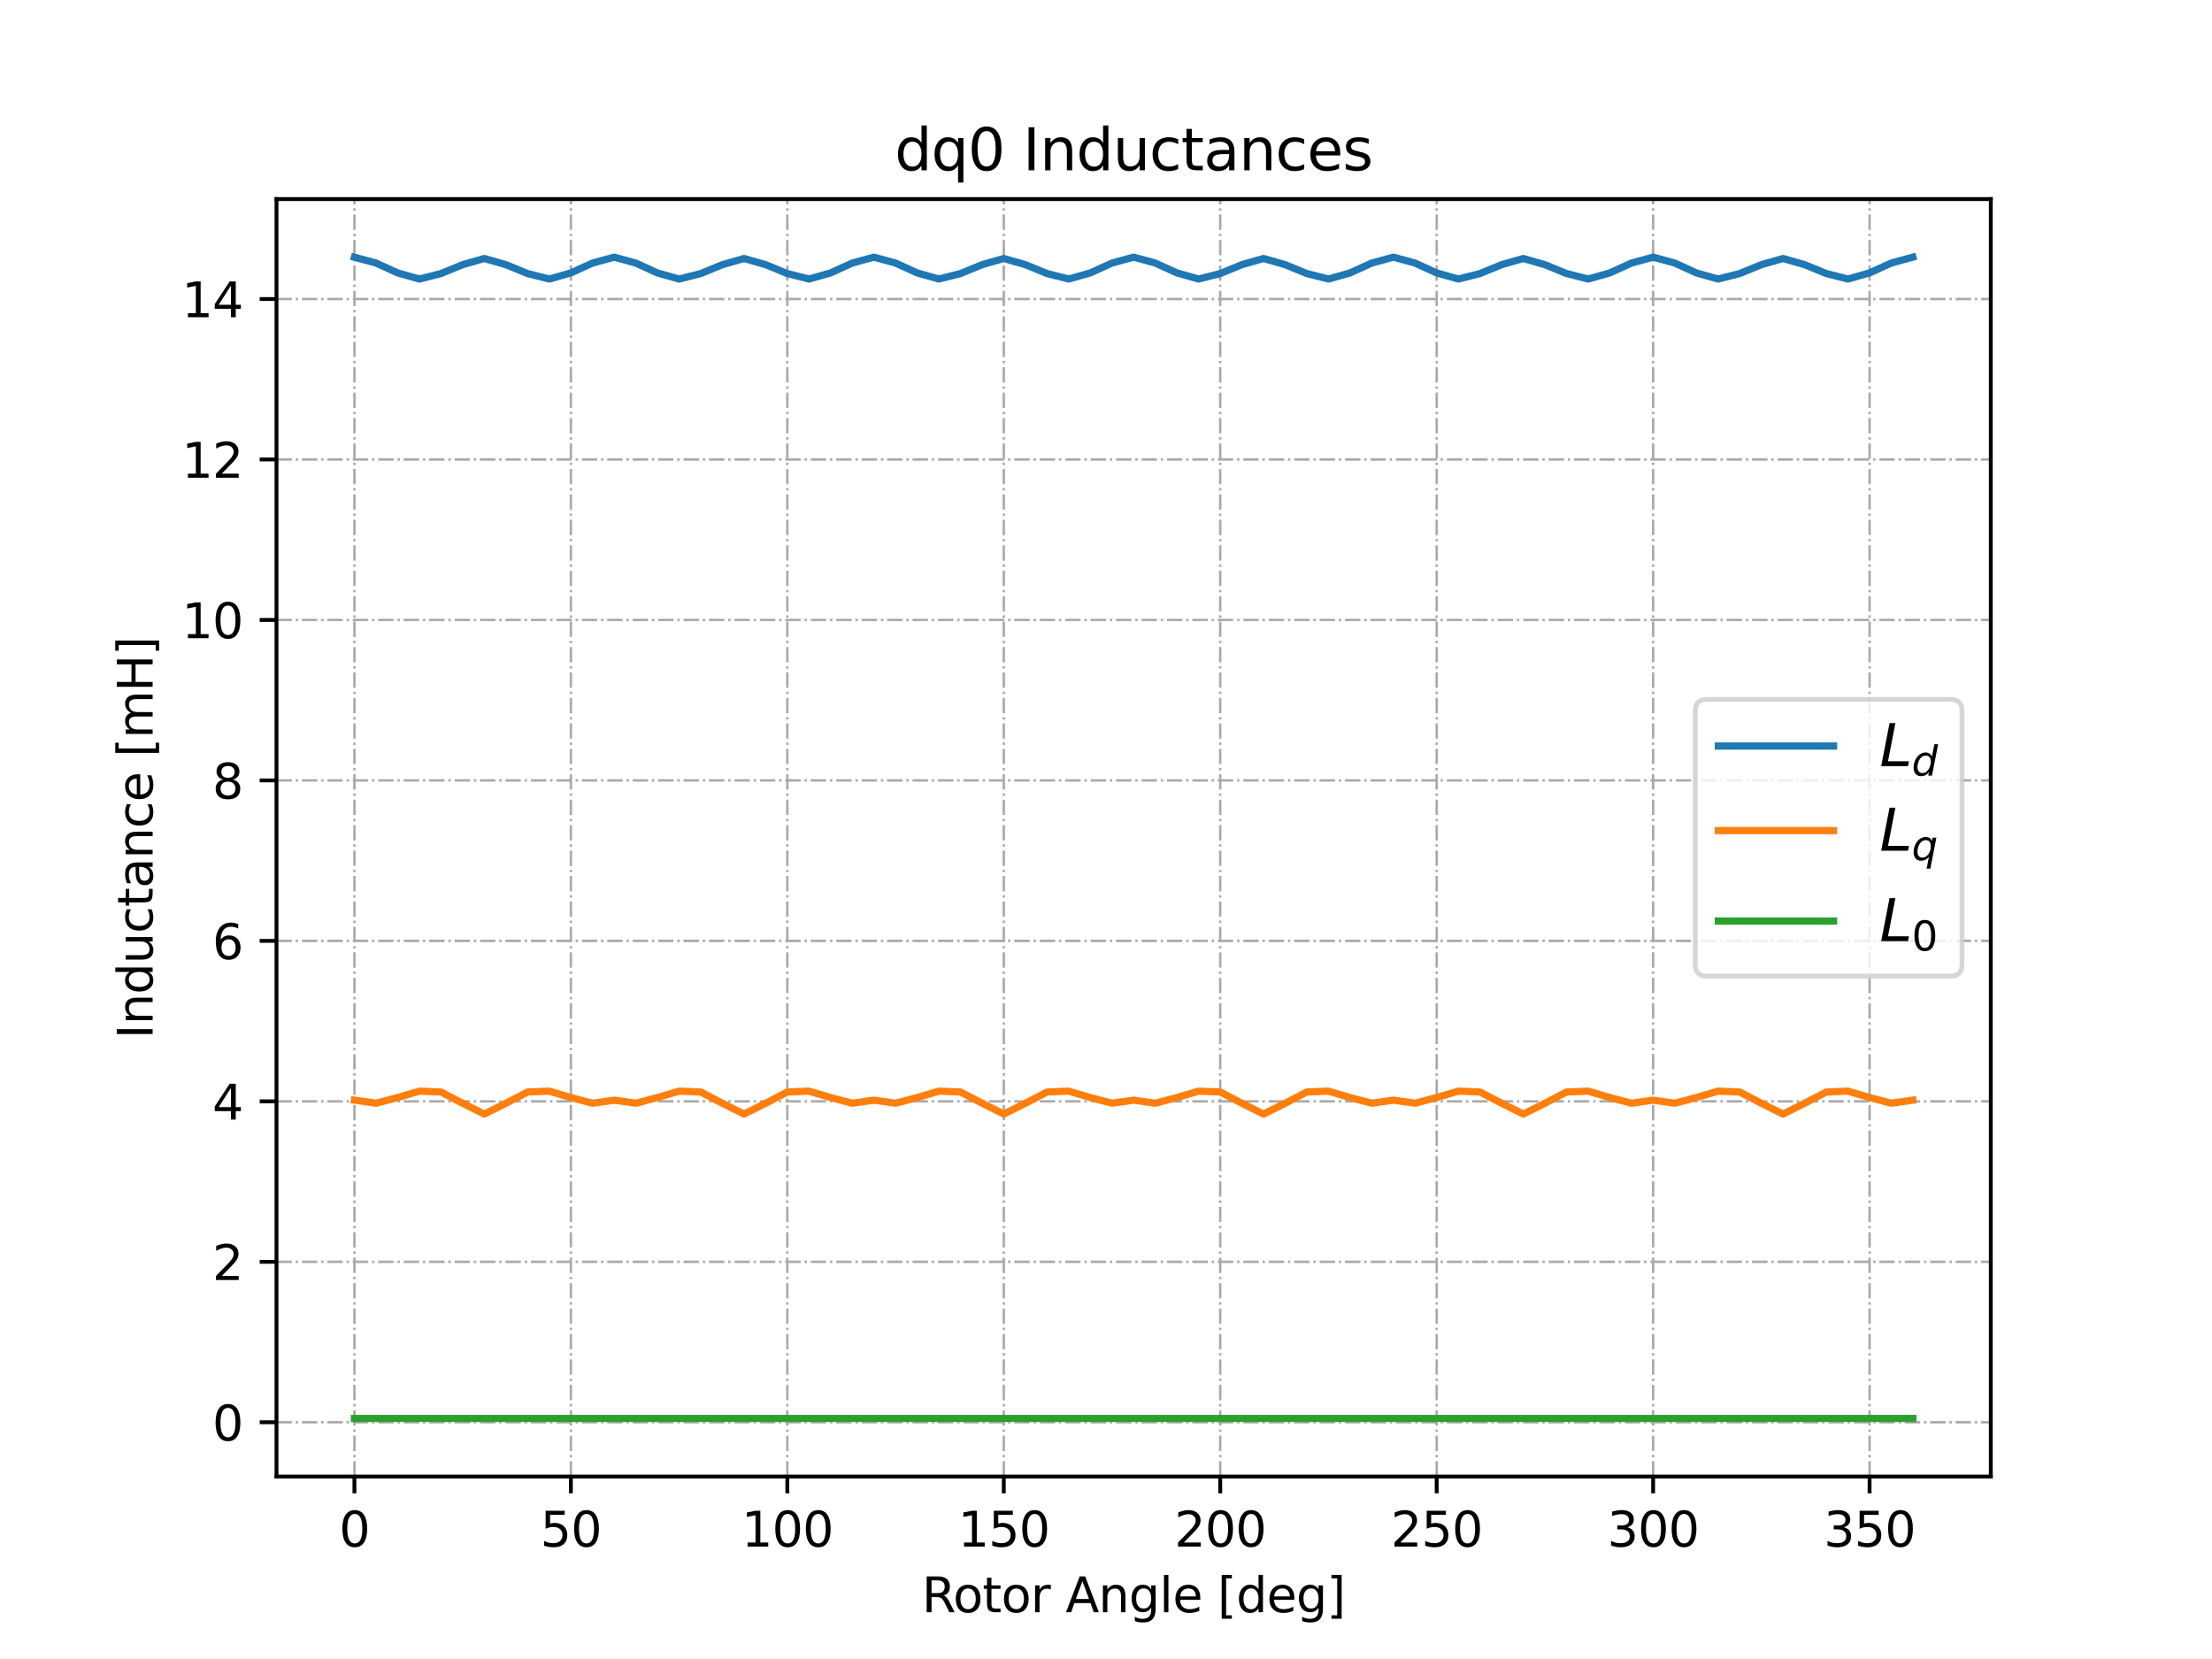 <?xml version="1.0" encoding="utf-8" standalone="no"?>
<!DOCTYPE svg PUBLIC "-//W3C//DTD SVG 1.1//EN"
  "http://www.w3.org/Graphics/SVG/1.1/DTD/svg11.dtd">
<svg xmlns:xlink="http://www.w3.org/1999/xlink" width="460.8pt" height="345.6pt" viewBox="0 0 460.8 345.6" xmlns="http://www.w3.org/2000/svg" version="1.1">
 <defs>
  <style type="text/css">*{stroke-linejoin: round; stroke-linecap: butt}</style>
 </defs>
 <g id="figure_1">
  <g id="patch_1">
   <path d="M 0 345.6 
L 460.8 345.6 
L 460.8 0 
L 0 0 
z
" style="fill: #ffffff"/>
  </g>
  <g id="axes_1">
   <g id="patch_2">
    <path d="M 57.6 307.584 
L 414.72 307.584 
L 414.72 41.472 
L 57.6 41.472 
z
" style="fill: #ffffff"/>
   </g>
   <g id="matplotlib.axis_1">
    <g id="xtick_1">
     <g id="line2d_1">
      <path d="M 73.833 307.584 
L 73.833 41.472 
" clip-path="url(#pcc3ab02b5d)" style="fill: none; stroke-dasharray: 3.2,0.8,0.5,0.8; stroke-dashoffset: 0; stroke: #a9a9a9; stroke-width: 0.5"/>
     </g>
     <g id="line2d_2">
      <defs>
       <path id="m1222ae5539" d="M 0 0 
L 0 3.5 
" style="stroke: #000000; stroke-width: 0.8"/>
      </defs>
      <g>
       <use xlink:href="#m1222ae5539" x="73.833" y="307.584" style="stroke: #000000; stroke-width: 0.8"/>
      </g>
     </g>
     <g id="text_1">
      <!-- 0 -->
      <g transform="translate(70.651 322.182)scale(0.1 -0.1)">
       <defs>
        <path id="DejaVuSans-30" d="M 2034 4250 
Q 1547 4250 1301 3770 
Q 1056 3291 1056 2328 
Q 1056 1369 1301 889 
Q 1547 409 2034 409 
Q 2525 409 2770 889 
Q 3016 1369 3016 2328 
Q 3016 3291 2770 3770 
Q 2525 4250 2034 4250 
z
M 2034 4750 
Q 2819 4750 3233 4129 
Q 3647 3509 3647 2328 
Q 3647 1150 3233 529 
Q 2819 -91 2034 -91 
Q 1250 -91 836 529 
Q 422 1150 422 2328 
Q 422 3509 836 4129 
Q 1250 4750 2034 4750 
z
" transform="scale(0.016)"/>
       </defs>
       <use xlink:href="#DejaVuSans-30"/>
      </g>
     </g>
    </g>
    <g id="xtick_2">
     <g id="line2d_3">
      <path d="M 118.924 307.584 
L 118.924 41.472 
" clip-path="url(#pcc3ab02b5d)" style="fill: none; stroke-dasharray: 3.2,0.8,0.5,0.8; stroke-dashoffset: 0; stroke: #a9a9a9; stroke-width: 0.5"/>
     </g>
     <g id="line2d_4">
      <g>
       <use xlink:href="#m1222ae5539" x="118.924" y="307.584" style="stroke: #000000; stroke-width: 0.8"/>
      </g>
     </g>
     <g id="text_2">
      <!-- 50 -->
      <g transform="translate(112.561 322.182)scale(0.1 -0.1)">
       <defs>
        <path id="DejaVuSans-35" d="M 691 4666 
L 3169 4666 
L 3169 4134 
L 1269 4134 
L 1269 2991 
Q 1406 3038 1543 3061 
Q 1681 3084 1819 3084 
Q 2600 3084 3056 2656 
Q 3513 2228 3513 1497 
Q 3513 744 3044 326 
Q 2575 -91 1722 -91 
Q 1428 -91 1123 -41 
Q 819 9 494 109 
L 494 744 
Q 775 591 1075 516 
Q 1375 441 1709 441 
Q 2250 441 2565 725 
Q 2881 1009 2881 1497 
Q 2881 1984 2565 2268 
Q 2250 2553 1709 2553 
Q 1456 2553 1204 2497 
Q 953 2441 691 2322 
L 691 4666 
z
" transform="scale(0.016)"/>
       </defs>
       <use xlink:href="#DejaVuSans-35"/>
       <use xlink:href="#DejaVuSans-30" x="63.623"/>
      </g>
     </g>
    </g>
    <g id="xtick_3">
     <g id="line2d_5">
      <path d="M 164.015 307.584 
L 164.015 41.472 
" clip-path="url(#pcc3ab02b5d)" style="fill: none; stroke-dasharray: 3.2,0.8,0.5,0.8; stroke-dashoffset: 0; stroke: #a9a9a9; stroke-width: 0.5"/>
     </g>
     <g id="line2d_6">
      <g>
       <use xlink:href="#m1222ae5539" x="164.015" y="307.584" style="stroke: #000000; stroke-width: 0.8"/>
      </g>
     </g>
     <g id="text_3">
      <!-- 100 -->
      <g transform="translate(154.471 322.182)scale(0.1 -0.1)">
       <defs>
        <path id="DejaVuSans-31" d="M 794 531 
L 1825 531 
L 1825 4091 
L 703 3866 
L 703 4441 
L 1819 4666 
L 2450 4666 
L 2450 531 
L 3481 531 
L 3481 0 
L 794 0 
L 794 531 
z
" transform="scale(0.016)"/>
       </defs>
       <use xlink:href="#DejaVuSans-31"/>
       <use xlink:href="#DejaVuSans-30" x="63.623"/>
       <use xlink:href="#DejaVuSans-30" x="127.246"/>
      </g>
     </g>
    </g>
    <g id="xtick_4">
     <g id="line2d_7">
      <path d="M 209.105 307.584 
L 209.105 41.472 
" clip-path="url(#pcc3ab02b5d)" style="fill: none; stroke-dasharray: 3.2,0.8,0.5,0.8; stroke-dashoffset: 0; stroke: #a9a9a9; stroke-width: 0.5"/>
     </g>
     <g id="line2d_8">
      <g>
       <use xlink:href="#m1222ae5539" x="209.105" y="307.584" style="stroke: #000000; stroke-width: 0.8"/>
      </g>
     </g>
     <g id="text_4">
      <!-- 150 -->
      <g transform="translate(199.562 322.182)scale(0.1 -0.1)">
       <use xlink:href="#DejaVuSans-31"/>
       <use xlink:href="#DejaVuSans-35" x="63.623"/>
       <use xlink:href="#DejaVuSans-30" x="127.246"/>
      </g>
     </g>
    </g>
    <g id="xtick_5">
     <g id="line2d_9">
      <path d="M 254.196 307.584 
L 254.196 41.472 
" clip-path="url(#pcc3ab02b5d)" style="fill: none; stroke-dasharray: 3.2,0.8,0.5,0.8; stroke-dashoffset: 0; stroke: #a9a9a9; stroke-width: 0.5"/>
     </g>
     <g id="line2d_10">
      <g>
       <use xlink:href="#m1222ae5539" x="254.196" y="307.584" style="stroke: #000000; stroke-width: 0.8"/>
      </g>
     </g>
     <g id="text_5">
      <!-- 200 -->
      <g transform="translate(244.653 322.182)scale(0.1 -0.1)">
       <defs>
        <path id="DejaVuSans-32" d="M 1228 531 
L 3431 531 
L 3431 0 
L 469 0 
L 469 531 
Q 828 903 1448 1529 
Q 2069 2156 2228 2338 
Q 2531 2678 2651 2914 
Q 2772 3150 2772 3378 
Q 2772 3750 2511 3984 
Q 2250 4219 1831 4219 
Q 1534 4219 1204 4116 
Q 875 4013 500 3803 
L 500 4441 
Q 881 4594 1212 4672 
Q 1544 4750 1819 4750 
Q 2544 4750 2975 4387 
Q 3406 4025 3406 3419 
Q 3406 3131 3298 2873 
Q 3191 2616 2906 2266 
Q 2828 2175 2409 1742 
Q 1991 1309 1228 531 
z
" transform="scale(0.016)"/>
       </defs>
       <use xlink:href="#DejaVuSans-32"/>
       <use xlink:href="#DejaVuSans-30" x="63.623"/>
       <use xlink:href="#DejaVuSans-30" x="127.246"/>
      </g>
     </g>
    </g>
    <g id="xtick_6">
     <g id="line2d_11">
      <path d="M 299.287 307.584 
L 299.287 41.472 
" clip-path="url(#pcc3ab02b5d)" style="fill: none; stroke-dasharray: 3.2,0.8,0.5,0.8; stroke-dashoffset: 0; stroke: #a9a9a9; stroke-width: 0.5"/>
     </g>
     <g id="line2d_12">
      <g>
       <use xlink:href="#m1222ae5539" x="299.287" y="307.584" style="stroke: #000000; stroke-width: 0.8"/>
      </g>
     </g>
     <g id="text_6">
      <!-- 250 -->
      <g transform="translate(289.744 322.182)scale(0.1 -0.1)">
       <use xlink:href="#DejaVuSans-32"/>
       <use xlink:href="#DejaVuSans-35" x="63.623"/>
       <use xlink:href="#DejaVuSans-30" x="127.246"/>
      </g>
     </g>
    </g>
    <g id="xtick_7">
     <g id="line2d_13">
      <path d="M 344.378 307.584 
L 344.378 41.472 
" clip-path="url(#pcc3ab02b5d)" style="fill: none; stroke-dasharray: 3.2,0.8,0.5,0.8; stroke-dashoffset: 0; stroke: #a9a9a9; stroke-width: 0.5"/>
     </g>
     <g id="line2d_14">
      <g>
       <use xlink:href="#m1222ae5539" x="344.378" y="307.584" style="stroke: #000000; stroke-width: 0.8"/>
      </g>
     </g>
     <g id="text_7">
      <!-- 300 -->
      <g transform="translate(334.834 322.182)scale(0.1 -0.1)">
       <defs>
        <path id="DejaVuSans-33" d="M 2597 2516 
Q 3050 2419 3304 2112 
Q 3559 1806 3559 1356 
Q 3559 666 3084 287 
Q 2609 -91 1734 -91 
Q 1441 -91 1130 -33 
Q 819 25 488 141 
L 488 750 
Q 750 597 1062 519 
Q 1375 441 1716 441 
Q 2309 441 2620 675 
Q 2931 909 2931 1356 
Q 2931 1769 2642 2001 
Q 2353 2234 1838 2234 
L 1294 2234 
L 1294 2753 
L 1863 2753 
Q 2328 2753 2575 2939 
Q 2822 3125 2822 3475 
Q 2822 3834 2567 4026 
Q 2313 4219 1838 4219 
Q 1578 4219 1281 4162 
Q 984 4106 628 3988 
L 628 4550 
Q 988 4650 1302 4700 
Q 1616 4750 1894 4750 
Q 2613 4750 3031 4423 
Q 3450 4097 3450 3541 
Q 3450 3153 3228 2886 
Q 3006 2619 2597 2516 
z
" transform="scale(0.016)"/>
       </defs>
       <use xlink:href="#DejaVuSans-33"/>
       <use xlink:href="#DejaVuSans-30" x="63.623"/>
       <use xlink:href="#DejaVuSans-30" x="127.246"/>
      </g>
     </g>
    </g>
    <g id="xtick_8">
     <g id="line2d_15">
      <path d="M 389.469 307.584 
L 389.469 41.472 
" clip-path="url(#pcc3ab02b5d)" style="fill: none; stroke-dasharray: 3.2,0.8,0.5,0.8; stroke-dashoffset: 0; stroke: #a9a9a9; stroke-width: 0.5"/>
     </g>
     <g id="line2d_16">
      <g>
       <use xlink:href="#m1222ae5539" x="389.469" y="307.584" style="stroke: #000000; stroke-width: 0.8"/>
      </g>
     </g>
     <g id="text_8">
      <!-- 350 -->
      <g transform="translate(379.925 322.182)scale(0.1 -0.1)">
       <use xlink:href="#DejaVuSans-33"/>
       <use xlink:href="#DejaVuSans-35" x="63.623"/>
       <use xlink:href="#DejaVuSans-30" x="127.246"/>
      </g>
     </g>
    </g>
    <g id="text_9">
     <!-- Rotor Angle [deg] -->
     <g transform="translate(192.043 335.861)scale(0.1 -0.1)">
      <defs>
       <path id="DejaVuSans-52" d="M 2841 2188 
Q 3044 2119 3236 1894 
Q 3428 1669 3622 1275 
L 4263 0 
L 3584 0 
L 2988 1197 
Q 2756 1666 2539 1819 
Q 2322 1972 1947 1972 
L 1259 1972 
L 1259 0 
L 628 0 
L 628 4666 
L 2053 4666 
Q 2853 4666 3247 4331 
Q 3641 3997 3641 3322 
Q 3641 2881 3436 2590 
Q 3231 2300 2841 2188 
z
M 1259 4147 
L 1259 2491 
L 2053 2491 
Q 2509 2491 2742 2702 
Q 2975 2913 2975 3322 
Q 2975 3731 2742 3939 
Q 2509 4147 2053 4147 
L 1259 4147 
z
" transform="scale(0.016)"/>
       <path id="DejaVuSans-6f" d="M 1959 3097 
Q 1497 3097 1228 2736 
Q 959 2375 959 1747 
Q 959 1119 1226 758 
Q 1494 397 1959 397 
Q 2419 397 2687 759 
Q 2956 1122 2956 1747 
Q 2956 2369 2687 2733 
Q 2419 3097 1959 3097 
z
M 1959 3584 
Q 2709 3584 3137 3096 
Q 3566 2609 3566 1747 
Q 3566 888 3137 398 
Q 2709 -91 1959 -91 
Q 1206 -91 779 398 
Q 353 888 353 1747 
Q 353 2609 779 3096 
Q 1206 3584 1959 3584 
z
" transform="scale(0.016)"/>
       <path id="DejaVuSans-74" d="M 1172 4494 
L 1172 3500 
L 2356 3500 
L 2356 3053 
L 1172 3053 
L 1172 1153 
Q 1172 725 1289 603 
Q 1406 481 1766 481 
L 2356 481 
L 2356 0 
L 1766 0 
Q 1100 0 847 248 
Q 594 497 594 1153 
L 594 3053 
L 172 3053 
L 172 3500 
L 594 3500 
L 594 4494 
L 1172 4494 
z
" transform="scale(0.016)"/>
       <path id="DejaVuSans-72" d="M 2631 2963 
Q 2534 3019 2420 3045 
Q 2306 3072 2169 3072 
Q 1681 3072 1420 2755 
Q 1159 2438 1159 1844 
L 1159 0 
L 581 0 
L 581 3500 
L 1159 3500 
L 1159 2956 
Q 1341 3275 1631 3429 
Q 1922 3584 2338 3584 
Q 2397 3584 2469 3576 
Q 2541 3569 2628 3553 
L 2631 2963 
z
" transform="scale(0.016)"/>
       <path id="DejaVuSans-20" transform="scale(0.016)"/>
       <path id="DejaVuSans-41" d="M 2188 4044 
L 1331 1722 
L 3047 1722 
L 2188 4044 
z
M 1831 4666 
L 2547 4666 
L 4325 0 
L 3669 0 
L 3244 1197 
L 1141 1197 
L 716 0 
L 50 0 
L 1831 4666 
z
" transform="scale(0.016)"/>
       <path id="DejaVuSans-6e" d="M 3513 2113 
L 3513 0 
L 2938 0 
L 2938 2094 
Q 2938 2591 2744 2837 
Q 2550 3084 2163 3084 
Q 1697 3084 1428 2787 
Q 1159 2491 1159 1978 
L 1159 0 
L 581 0 
L 581 3500 
L 1159 3500 
L 1159 2956 
Q 1366 3272 1645 3428 
Q 1925 3584 2291 3584 
Q 2894 3584 3203 3211 
Q 3513 2838 3513 2113 
z
" transform="scale(0.016)"/>
       <path id="DejaVuSans-67" d="M 2906 1791 
Q 2906 2416 2648 2759 
Q 2391 3103 1925 3103 
Q 1463 3103 1205 2759 
Q 947 2416 947 1791 
Q 947 1169 1205 825 
Q 1463 481 1925 481 
Q 2391 481 2648 825 
Q 2906 1169 2906 1791 
z
M 3481 434 
Q 3481 -459 3084 -895 
Q 2688 -1331 1869 -1331 
Q 1566 -1331 1297 -1286 
Q 1028 -1241 775 -1147 
L 775 -588 
Q 1028 -725 1275 -790 
Q 1522 -856 1778 -856 
Q 2344 -856 2625 -561 
Q 2906 -266 2906 331 
L 2906 616 
Q 2728 306 2450 153 
Q 2172 0 1784 0 
Q 1141 0 747 490 
Q 353 981 353 1791 
Q 353 2603 747 3093 
Q 1141 3584 1784 3584 
Q 2172 3584 2450 3431 
Q 2728 3278 2906 2969 
L 2906 3500 
L 3481 3500 
L 3481 434 
z
" transform="scale(0.016)"/>
       <path id="DejaVuSans-6c" d="M 603 4863 
L 1178 4863 
L 1178 0 
L 603 0 
L 603 4863 
z
" transform="scale(0.016)"/>
       <path id="DejaVuSans-65" d="M 3597 1894 
L 3597 1613 
L 953 1613 
Q 991 1019 1311 708 
Q 1631 397 2203 397 
Q 2534 397 2845 478 
Q 3156 559 3463 722 
L 3463 178 
Q 3153 47 2828 -22 
Q 2503 -91 2169 -91 
Q 1331 -91 842 396 
Q 353 884 353 1716 
Q 353 2575 817 3079 
Q 1281 3584 2069 3584 
Q 2775 3584 3186 3129 
Q 3597 2675 3597 1894 
z
M 3022 2063 
Q 3016 2534 2758 2815 
Q 2500 3097 2075 3097 
Q 1594 3097 1305 2825 
Q 1016 2553 972 2059 
L 3022 2063 
z
" transform="scale(0.016)"/>
       <path id="DejaVuSans-5b" d="M 550 4863 
L 1875 4863 
L 1875 4416 
L 1125 4416 
L 1125 -397 
L 1875 -397 
L 1875 -844 
L 550 -844 
L 550 4863 
z
" transform="scale(0.016)"/>
       <path id="DejaVuSans-64" d="M 2906 2969 
L 2906 4863 
L 3481 4863 
L 3481 0 
L 2906 0 
L 2906 525 
Q 2725 213 2448 61 
Q 2172 -91 1784 -91 
Q 1150 -91 751 415 
Q 353 922 353 1747 
Q 353 2572 751 3078 
Q 1150 3584 1784 3584 
Q 2172 3584 2448 3432 
Q 2725 3281 2906 2969 
z
M 947 1747 
Q 947 1113 1208 752 
Q 1469 391 1925 391 
Q 2381 391 2643 752 
Q 2906 1113 2906 1747 
Q 2906 2381 2643 2742 
Q 2381 3103 1925 3103 
Q 1469 3103 1208 2742 
Q 947 2381 947 1747 
z
" transform="scale(0.016)"/>
       <path id="DejaVuSans-5d" d="M 1947 4863 
L 1947 -844 
L 622 -844 
L 622 -397 
L 1369 -397 
L 1369 4416 
L 622 4416 
L 622 4863 
L 1947 4863 
z
" transform="scale(0.016)"/>
      </defs>
      <use xlink:href="#DejaVuSans-52"/>
      <use xlink:href="#DejaVuSans-6f" x="64.982"/>
      <use xlink:href="#DejaVuSans-74" x="126.164"/>
      <use xlink:href="#DejaVuSans-6f" x="165.373"/>
      <use xlink:href="#DejaVuSans-72" x="226.555"/>
      <use xlink:href="#DejaVuSans-20" x="267.668"/>
      <use xlink:href="#DejaVuSans-41" x="299.455"/>
      <use xlink:href="#DejaVuSans-6e" x="367.863"/>
      <use xlink:href="#DejaVuSans-67" x="431.242"/>
      <use xlink:href="#DejaVuSans-6c" x="494.719"/>
      <use xlink:href="#DejaVuSans-65" x="522.502"/>
      <use xlink:href="#DejaVuSans-20" x="584.025"/>
      <use xlink:href="#DejaVuSans-5b" x="615.812"/>
      <use xlink:href="#DejaVuSans-64" x="654.826"/>
      <use xlink:href="#DejaVuSans-65" x="718.303"/>
      <use xlink:href="#DejaVuSans-67" x="779.826"/>
      <use xlink:href="#DejaVuSans-5d" x="843.303"/>
     </g>
    </g>
   </g>
   <g id="matplotlib.axis_2">
    <g id="ytick_1">
     <g id="line2d_17">
      <path d="M 57.6 296.283 
L 414.72 296.283 
" clip-path="url(#pcc3ab02b5d)" style="fill: none; stroke-dasharray: 3.2,0.8,0.5,0.8; stroke-dashoffset: 0; stroke: #a9a9a9; stroke-width: 0.5"/>
     </g>
     <g id="line2d_18">
      <defs>
       <path id="m6ec838215e" d="M 0 0 
L -3.5 0 
" style="stroke: #000000; stroke-width: 0.8"/>
      </defs>
      <g>
       <use xlink:href="#m6ec838215e" x="57.6" y="296.283" style="stroke: #000000; stroke-width: 0.8"/>
      </g>
     </g>
     <g id="text_10">
      <!-- 0 -->
      <g transform="translate(44.237 300.082)scale(0.1 -0.1)">
       <use xlink:href="#DejaVuSans-30"/>
      </g>
     </g>
    </g>
    <g id="ytick_2">
     <g id="line2d_19">
      <path d="M 57.6 262.856 
L 414.72 262.856 
" clip-path="url(#pcc3ab02b5d)" style="fill: none; stroke-dasharray: 3.2,0.8,0.5,0.8; stroke-dashoffset: 0; stroke: #a9a9a9; stroke-width: 0.5"/>
     </g>
     <g id="line2d_20">
      <g>
       <use xlink:href="#m6ec838215e" x="57.6" y="262.856" style="stroke: #000000; stroke-width: 0.8"/>
      </g>
     </g>
     <g id="text_11">
      <!-- 2 -->
      <g transform="translate(44.237 266.655)scale(0.1 -0.1)">
       <use xlink:href="#DejaVuSans-32"/>
      </g>
     </g>
    </g>
    <g id="ytick_3">
     <g id="line2d_21">
      <path d="M 57.6 229.429 
L 414.72 229.429 
" clip-path="url(#pcc3ab02b5d)" style="fill: none; stroke-dasharray: 3.2,0.8,0.5,0.8; stroke-dashoffset: 0; stroke: #a9a9a9; stroke-width: 0.5"/>
     </g>
     <g id="line2d_22">
      <g>
       <use xlink:href="#m6ec838215e" x="57.6" y="229.429" style="stroke: #000000; stroke-width: 0.8"/>
      </g>
     </g>
     <g id="text_12">
      <!-- 4 -->
      <g transform="translate(44.237 233.228)scale(0.1 -0.1)">
       <defs>
        <path id="DejaVuSans-34" d="M 2419 4116 
L 825 1625 
L 2419 1625 
L 2419 4116 
z
M 2253 4666 
L 3047 4666 
L 3047 1625 
L 3713 1625 
L 3713 1100 
L 3047 1100 
L 3047 0 
L 2419 0 
L 2419 1100 
L 313 1100 
L 313 1709 
L 2253 4666 
z
" transform="scale(0.016)"/>
       </defs>
       <use xlink:href="#DejaVuSans-34"/>
      </g>
     </g>
    </g>
    <g id="ytick_4">
     <g id="line2d_23">
      <path d="M 57.6 196.001 
L 414.72 196.001 
" clip-path="url(#pcc3ab02b5d)" style="fill: none; stroke-dasharray: 3.2,0.8,0.5,0.8; stroke-dashoffset: 0; stroke: #a9a9a9; stroke-width: 0.5"/>
     </g>
     <g id="line2d_24">
      <g>
       <use xlink:href="#m6ec838215e" x="57.6" y="196.001" style="stroke: #000000; stroke-width: 0.8"/>
      </g>
     </g>
     <g id="text_13">
      <!-- 6 -->
      <g transform="translate(44.237 199.801)scale(0.1 -0.1)">
       <defs>
        <path id="DejaVuSans-36" d="M 2113 2584 
Q 1688 2584 1439 2293 
Q 1191 2003 1191 1497 
Q 1191 994 1439 701 
Q 1688 409 2113 409 
Q 2538 409 2786 701 
Q 3034 994 3034 1497 
Q 3034 2003 2786 2293 
Q 2538 2584 2113 2584 
z
M 3366 4563 
L 3366 3988 
Q 3128 4100 2886 4159 
Q 2644 4219 2406 4219 
Q 1781 4219 1451 3797 
Q 1122 3375 1075 2522 
Q 1259 2794 1537 2939 
Q 1816 3084 2150 3084 
Q 2853 3084 3261 2657 
Q 3669 2231 3669 1497 
Q 3669 778 3244 343 
Q 2819 -91 2113 -91 
Q 1303 -91 875 529 
Q 447 1150 447 2328 
Q 447 3434 972 4092 
Q 1497 4750 2381 4750 
Q 2619 4750 2861 4703 
Q 3103 4656 3366 4563 
z
" transform="scale(0.016)"/>
       </defs>
       <use xlink:href="#DejaVuSans-36"/>
      </g>
     </g>
    </g>
    <g id="ytick_5">
     <g id="line2d_25">
      <path d="M 57.6 162.574 
L 414.72 162.574 
" clip-path="url(#pcc3ab02b5d)" style="fill: none; stroke-dasharray: 3.2,0.8,0.5,0.8; stroke-dashoffset: 0; stroke: #a9a9a9; stroke-width: 0.5"/>
     </g>
     <g id="line2d_26">
      <g>
       <use xlink:href="#m6ec838215e" x="57.6" y="162.574" style="stroke: #000000; stroke-width: 0.8"/>
      </g>
     </g>
     <g id="text_14">
      <!-- 8 -->
      <g transform="translate(44.237 166.373)scale(0.1 -0.1)">
       <defs>
        <path id="DejaVuSans-38" d="M 2034 2216 
Q 1584 2216 1326 1975 
Q 1069 1734 1069 1313 
Q 1069 891 1326 650 
Q 1584 409 2034 409 
Q 2484 409 2743 651 
Q 3003 894 3003 1313 
Q 3003 1734 2745 1975 
Q 2488 2216 2034 2216 
z
M 1403 2484 
Q 997 2584 770 2862 
Q 544 3141 544 3541 
Q 544 4100 942 4425 
Q 1341 4750 2034 4750 
Q 2731 4750 3128 4425 
Q 3525 4100 3525 3541 
Q 3525 3141 3298 2862 
Q 3072 2584 2669 2484 
Q 3125 2378 3379 2068 
Q 3634 1759 3634 1313 
Q 3634 634 3220 271 
Q 2806 -91 2034 -91 
Q 1263 -91 848 271 
Q 434 634 434 1313 
Q 434 1759 690 2068 
Q 947 2378 1403 2484 
z
M 1172 3481 
Q 1172 3119 1398 2916 
Q 1625 2713 2034 2713 
Q 2441 2713 2670 2916 
Q 2900 3119 2900 3481 
Q 2900 3844 2670 4047 
Q 2441 4250 2034 4250 
Q 1625 4250 1398 4047 
Q 1172 3844 1172 3481 
z
" transform="scale(0.016)"/>
       </defs>
       <use xlink:href="#DejaVuSans-38"/>
      </g>
     </g>
    </g>
    <g id="ytick_6">
     <g id="line2d_27">
      <path d="M 57.6 129.147 
L 414.72 129.147 
" clip-path="url(#pcc3ab02b5d)" style="fill: none; stroke-dasharray: 3.2,0.8,0.5,0.8; stroke-dashoffset: 0; stroke: #a9a9a9; stroke-width: 0.5"/>
     </g>
     <g id="line2d_28">
      <g>
       <use xlink:href="#m6ec838215e" x="57.6" y="129.147" style="stroke: #000000; stroke-width: 0.8"/>
      </g>
     </g>
     <g id="text_15">
      <!-- 10 -->
      <g transform="translate(37.875 132.946)scale(0.1 -0.1)">
       <use xlink:href="#DejaVuSans-31"/>
       <use xlink:href="#DejaVuSans-30" x="63.623"/>
      </g>
     </g>
    </g>
    <g id="ytick_7">
     <g id="line2d_29">
      <path d="M 57.6 95.719 
L 414.72 95.719 
" clip-path="url(#pcc3ab02b5d)" style="fill: none; stroke-dasharray: 3.2,0.8,0.5,0.8; stroke-dashoffset: 0; stroke: #a9a9a9; stroke-width: 0.5"/>
     </g>
     <g id="line2d_30">
      <g>
       <use xlink:href="#m6ec838215e" x="57.6" y="95.719" style="stroke: #000000; stroke-width: 0.8"/>
      </g>
     </g>
     <g id="text_16">
      <!-- 12 -->
      <g transform="translate(37.875 99.519)scale(0.1 -0.1)">
       <use xlink:href="#DejaVuSans-31"/>
       <use xlink:href="#DejaVuSans-32" x="63.623"/>
      </g>
     </g>
    </g>
    <g id="ytick_8">
     <g id="line2d_31">
      <path d="M 57.6 62.292 
L 414.72 62.292 
" clip-path="url(#pcc3ab02b5d)" style="fill: none; stroke-dasharray: 3.2,0.8,0.5,0.8; stroke-dashoffset: 0; stroke: #a9a9a9; stroke-width: 0.5"/>
     </g>
     <g id="line2d_32">
      <g>
       <use xlink:href="#m6ec838215e" x="57.6" y="62.292" style="stroke: #000000; stroke-width: 0.8"/>
      </g>
     </g>
     <g id="text_17">
      <!-- 14 -->
      <g transform="translate(37.875 66.091)scale(0.1 -0.1)">
       <use xlink:href="#DejaVuSans-31"/>
       <use xlink:href="#DejaVuSans-34" x="63.623"/>
      </g>
     </g>
    </g>
    <g id="text_18">
     <!-- Inductance [mH] -->
     <g transform="translate(31.795 216.404)rotate(-90)scale(0.1 -0.1)">
      <defs>
       <path id="DejaVuSans-49" d="M 628 4666 
L 1259 4666 
L 1259 0 
L 628 0 
L 628 4666 
z
" transform="scale(0.016)"/>
       <path id="DejaVuSans-75" d="M 544 1381 
L 544 3500 
L 1119 3500 
L 1119 1403 
Q 1119 906 1312 657 
Q 1506 409 1894 409 
Q 2359 409 2629 706 
Q 2900 1003 2900 1516 
L 2900 3500 
L 3475 3500 
L 3475 0 
L 2900 0 
L 2900 538 
Q 2691 219 2414 64 
Q 2138 -91 1772 -91 
Q 1169 -91 856 284 
Q 544 659 544 1381 
z
M 1991 3584 
L 1991 3584 
z
" transform="scale(0.016)"/>
       <path id="DejaVuSans-63" d="M 3122 3366 
L 3122 2828 
Q 2878 2963 2633 3030 
Q 2388 3097 2138 3097 
Q 1578 3097 1268 2742 
Q 959 2388 959 1747 
Q 959 1106 1268 751 
Q 1578 397 2138 397 
Q 2388 397 2633 464 
Q 2878 531 3122 666 
L 3122 134 
Q 2881 22 2623 -34 
Q 2366 -91 2075 -91 
Q 1284 -91 818 406 
Q 353 903 353 1747 
Q 353 2603 823 3093 
Q 1294 3584 2113 3584 
Q 2378 3584 2631 3529 
Q 2884 3475 3122 3366 
z
" transform="scale(0.016)"/>
       <path id="DejaVuSans-61" d="M 2194 1759 
Q 1497 1759 1228 1600 
Q 959 1441 959 1056 
Q 959 750 1161 570 
Q 1363 391 1709 391 
Q 2188 391 2477 730 
Q 2766 1069 2766 1631 
L 2766 1759 
L 2194 1759 
z
M 3341 1997 
L 3341 0 
L 2766 0 
L 2766 531 
Q 2569 213 2275 61 
Q 1981 -91 1556 -91 
Q 1019 -91 701 211 
Q 384 513 384 1019 
Q 384 1609 779 1909 
Q 1175 2209 1959 2209 
L 2766 2209 
L 2766 2266 
Q 2766 2663 2505 2880 
Q 2244 3097 1772 3097 
Q 1472 3097 1187 3025 
Q 903 2953 641 2809 
L 641 3341 
Q 956 3463 1253 3523 
Q 1550 3584 1831 3584 
Q 2591 3584 2966 3190 
Q 3341 2797 3341 1997 
z
" transform="scale(0.016)"/>
       <path id="DejaVuSans-6d" d="M 3328 2828 
Q 3544 3216 3844 3400 
Q 4144 3584 4550 3584 
Q 5097 3584 5394 3201 
Q 5691 2819 5691 2113 
L 5691 0 
L 5113 0 
L 5113 2094 
Q 5113 2597 4934 2840 
Q 4756 3084 4391 3084 
Q 3944 3084 3684 2787 
Q 3425 2491 3425 1978 
L 3425 0 
L 2847 0 
L 2847 2094 
Q 2847 2600 2669 2842 
Q 2491 3084 2119 3084 
Q 1678 3084 1418 2786 
Q 1159 2488 1159 1978 
L 1159 0 
L 581 0 
L 581 3500 
L 1159 3500 
L 1159 2956 
Q 1356 3278 1631 3431 
Q 1906 3584 2284 3584 
Q 2666 3584 2933 3390 
Q 3200 3197 3328 2828 
z
" transform="scale(0.016)"/>
       <path id="DejaVuSans-48" d="M 628 4666 
L 1259 4666 
L 1259 2753 
L 3553 2753 
L 3553 4666 
L 4184 4666 
L 4184 0 
L 3553 0 
L 3553 2222 
L 1259 2222 
L 1259 0 
L 628 0 
L 628 4666 
z
" transform="scale(0.016)"/>
      </defs>
      <use xlink:href="#DejaVuSans-49"/>
      <use xlink:href="#DejaVuSans-6e" x="29.492"/>
      <use xlink:href="#DejaVuSans-64" x="92.871"/>
      <use xlink:href="#DejaVuSans-75" x="156.348"/>
      <use xlink:href="#DejaVuSans-63" x="219.727"/>
      <use xlink:href="#DejaVuSans-74" x="274.707"/>
      <use xlink:href="#DejaVuSans-61" x="313.916"/>
      <use xlink:href="#DejaVuSans-6e" x="375.195"/>
      <use xlink:href="#DejaVuSans-63" x="438.574"/>
      <use xlink:href="#DejaVuSans-65" x="493.555"/>
      <use xlink:href="#DejaVuSans-20" x="555.078"/>
      <use xlink:href="#DejaVuSans-5b" x="586.865"/>
      <use xlink:href="#DejaVuSans-6d" x="625.879"/>
      <use xlink:href="#DejaVuSans-48" x="723.291"/>
      <use xlink:href="#DejaVuSans-5d" x="798.486"/>
     </g>
    </g>
   </g>
   <g id="line2d_33">
    <path d="M 73.833 53.579 
L 78.342 54.798 
L 82.851 56.855 
L 87.36 58.127 
L 91.869 56.984 
L 96.378 55.136 
L 100.887 53.847 
L 105.396 55.137 
L 109.905 56.985 
L 114.415 58.128 
L 118.924 56.85 
L 123.433 54.799 
L 127.942 53.57 
L 132.451 54.8 
L 136.96 56.857 
L 141.469 58.128 
L 145.978 56.986 
L 150.487 55.138 
L 154.996 53.848 
L 159.505 55.137 
L 164.015 56.985 
L 168.524 58.127 
L 173.033 56.848 
L 177.542 54.798 
L 182.051 53.568 
L 186.56 54.798 
L 191.069 56.855 
L 195.578 58.127 
L 200.087 56.984 
L 204.596 55.136 
L 209.105 53.847 
L 213.615 55.136 
L 218.124 56.985 
L 222.633 58.126 
L 227.142 56.848 
L 231.651 54.798 
L 236.16 53.568 
L 240.669 54.798 
L 245.178 56.855 
L 249.687 58.127 
L 254.196 56.984 
L 258.705 55.136 
L 263.215 53.847 
L 267.724 55.137 
L 272.233 56.985 
L 276.742 58.128 
L 281.251 56.85 
L 285.76 54.799 
L 290.269 53.57 
L 294.778 54.8 
L 299.287 56.857 
L 303.796 58.128 
L 308.305 56.986 
L 312.815 55.138 
L 317.324 53.848 
L 321.833 55.137 
L 326.342 56.985 
L 330.851 58.127 
L 335.36 56.848 
L 339.869 54.798 
L 344.378 53.568 
L 348.887 54.798 
L 353.396 56.855 
L 357.905 58.127 
L 362.415 56.984 
L 366.924 55.136 
L 371.433 53.847 
L 375.942 55.136 
L 380.451 56.985 
L 384.96 58.126 
L 389.469 56.848 
L 393.978 54.798 
L 398.487 53.568 
" clip-path="url(#pcc3ab02b5d)" style="fill: none; stroke: #1f77b4; stroke-width: 1.5; stroke-linecap: square"/>
   </g>
   <g id="line2d_34">
    <path d="M 73.833 229.182 
L 78.342 229.82 
L 82.851 228.635 
L 87.36 227.309 
L 91.869 227.482 
L 96.378 229.829 
L 100.887 232.083 
L 105.396 229.829 
L 109.905 227.482 
L 114.415 227.309 
L 118.924 228.636 
L 123.433 229.82 
L 127.942 229.182 
L 132.451 229.82 
L 136.96 228.634 
L 141.469 227.309 
L 145.978 227.482 
L 150.487 229.829 
L 154.996 232.083 
L 159.505 229.829 
L 164.015 227.482 
L 168.524 227.309 
L 173.033 228.636 
L 177.542 229.82 
L 182.051 229.182 
L 186.56 229.82 
L 191.069 228.634 
L 195.578 227.309 
L 200.087 227.482 
L 204.596 229.829 
L 209.105 232.083 
L 213.615 229.829 
L 218.124 227.482 
L 222.633 227.309 
L 227.142 228.636 
L 231.651 229.82 
L 236.16 229.182 
L 240.669 229.82 
L 245.178 228.635 
L 249.687 227.309 
L 254.196 227.482 
L 258.705 229.829 
L 263.215 232.083 
L 267.724 229.829 
L 272.233 227.482 
L 276.742 227.309 
L 281.251 228.636 
L 285.76 229.82 
L 290.269 229.182 
L 294.778 229.82 
L 299.287 228.634 
L 303.796 227.309 
L 308.305 227.482 
L 312.815 229.829 
L 317.324 232.083 
L 321.833 229.829 
L 326.342 227.482 
L 330.851 227.309 
L 335.36 228.636 
L 339.869 229.82 
L 344.378 229.182 
L 348.887 229.82 
L 353.396 228.634 
L 357.905 227.309 
L 362.415 227.482 
L 366.924 229.829 
L 371.433 232.083 
L 375.942 229.829 
L 380.451 227.482 
L 384.96 227.309 
L 389.469 228.636 
L 393.978 229.82 
L 398.487 229.182 
" clip-path="url(#pcc3ab02b5d)" style="fill: none; stroke: #ff7f0e; stroke-width: 1.5; stroke-linecap: square"/>
   </g>
   <g id="line2d_35">
    <path d="M 73.833 295.488 
L 78.342 295.488 
L 82.851 295.488 
L 87.36 295.488 
L 91.869 295.488 
L 96.378 295.488 
L 100.887 295.488 
L 105.396 295.488 
L 109.905 295.488 
L 114.415 295.488 
L 118.924 295.488 
L 123.433 295.488 
L 127.942 295.488 
L 132.451 295.488 
L 136.96 295.488 
L 141.469 295.488 
L 145.978 295.488 
L 150.487 295.488 
L 154.996 295.488 
L 159.505 295.488 
L 164.015 295.488 
L 168.524 295.488 
L 173.033 295.488 
L 177.542 295.488 
L 182.051 295.488 
L 186.56 295.488 
L 191.069 295.488 
L 195.578 295.488 
L 200.087 295.488 
L 204.596 295.488 
L 209.105 295.488 
L 213.615 295.488 
L 218.124 295.488 
L 222.633 295.488 
L 227.142 295.488 
L 231.651 295.488 
L 236.16 295.488 
L 240.669 295.488 
L 245.178 295.488 
L 249.687 295.488 
L 254.196 295.488 
L 258.705 295.488 
L 263.215 295.488 
L 267.724 295.488 
L 272.233 295.488 
L 276.742 295.488 
L 281.251 295.488 
L 285.76 295.488 
L 290.269 295.488 
L 294.778 295.488 
L 299.287 295.488 
L 303.796 295.488 
L 308.305 295.488 
L 312.815 295.488 
L 317.324 295.488 
L 321.833 295.488 
L 326.342 295.488 
L 330.851 295.488 
L 335.36 295.488 
L 339.869 295.488 
L 344.378 295.488 
L 348.887 295.488 
L 353.396 295.488 
L 357.905 295.488 
L 362.415 295.488 
L 366.924 295.488 
L 371.433 295.488 
L 375.942 295.488 
L 380.451 295.488 
L 384.96 295.488 
L 389.469 295.488 
L 393.978 295.488 
L 398.487 295.488 
" clip-path="url(#pcc3ab02b5d)" style="fill: none; stroke: #2ca02c; stroke-width: 1.5; stroke-linecap: square"/>
   </g>
   <g id="patch_3">
    <path d="M 57.6 307.584 
L 57.6 41.472 
" style="fill: none; stroke: #000000; stroke-width: 0.8; stroke-linejoin: miter; stroke-linecap: square"/>
   </g>
   <g id="patch_4">
    <path d="M 414.72 307.584 
L 414.72 41.472 
" style="fill: none; stroke: #000000; stroke-width: 0.8; stroke-linejoin: miter; stroke-linecap: square"/>
   </g>
   <g id="patch_5">
    <path d="M 57.6 307.584 
L 414.72 307.584 
" style="fill: none; stroke: #000000; stroke-width: 0.8; stroke-linejoin: miter; stroke-linecap: square"/>
   </g>
   <g id="patch_6">
    <path d="M 57.6 41.472 
L 414.72 41.472 
" style="fill: none; stroke: #000000; stroke-width: 0.8; stroke-linejoin: miter; stroke-linecap: square"/>
   </g>
   <g id="text_19">
    <!-- dq0 Inductances -->
    <g transform="translate(186.386 35.472)scale(0.12 -0.12)">
     <defs>
      <path id="DejaVuSans-71" d="M 947 1747 
Q 947 1113 1208 752 
Q 1469 391 1925 391 
Q 2381 391 2643 752 
Q 2906 1113 2906 1747 
Q 2906 2381 2643 2742 
Q 2381 3103 1925 3103 
Q 1469 3103 1208 2742 
Q 947 2381 947 1747 
z
M 2906 525 
Q 2725 213 2448 61 
Q 2172 -91 1784 -91 
Q 1150 -91 751 415 
Q 353 922 353 1747 
Q 353 2572 751 3078 
Q 1150 3584 1784 3584 
Q 2172 3584 2448 3432 
Q 2725 3281 2906 2969 
L 2906 3500 
L 3481 3500 
L 3481 -1331 
L 2906 -1331 
L 2906 525 
z
" transform="scale(0.016)"/>
      <path id="DejaVuSans-73" d="M 2834 3397 
L 2834 2853 
Q 2591 2978 2328 3040 
Q 2066 3103 1784 3103 
Q 1356 3103 1142 2972 
Q 928 2841 928 2578 
Q 928 2378 1081 2264 
Q 1234 2150 1697 2047 
L 1894 2003 
Q 2506 1872 2764 1633 
Q 3022 1394 3022 966 
Q 3022 478 2636 193 
Q 2250 -91 1575 -91 
Q 1294 -91 989 -36 
Q 684 19 347 128 
L 347 722 
Q 666 556 975 473 
Q 1284 391 1588 391 
Q 1994 391 2212 530 
Q 2431 669 2431 922 
Q 2431 1156 2273 1281 
Q 2116 1406 1581 1522 
L 1381 1569 
Q 847 1681 609 1914 
Q 372 2147 372 2553 
Q 372 3047 722 3315 
Q 1072 3584 1716 3584 
Q 2034 3584 2315 3537 
Q 2597 3491 2834 3397 
z
" transform="scale(0.016)"/>
     </defs>
     <use xlink:href="#DejaVuSans-64"/>
     <use xlink:href="#DejaVuSans-71" x="63.477"/>
     <use xlink:href="#DejaVuSans-30" x="126.953"/>
     <use xlink:href="#DejaVuSans-20" x="190.576"/>
     <use xlink:href="#DejaVuSans-49" x="222.363"/>
     <use xlink:href="#DejaVuSans-6e" x="251.855"/>
     <use xlink:href="#DejaVuSans-64" x="315.234"/>
     <use xlink:href="#DejaVuSans-75" x="378.711"/>
     <use xlink:href="#DejaVuSans-63" x="442.09"/>
     <use xlink:href="#DejaVuSans-74" x="497.07"/>
     <use xlink:href="#DejaVuSans-61" x="536.279"/>
     <use xlink:href="#DejaVuSans-6e" x="597.559"/>
     <use xlink:href="#DejaVuSans-63" x="660.938"/>
     <use xlink:href="#DejaVuSans-65" x="715.918"/>
     <use xlink:href="#DejaVuSans-73" x="777.441"/>
    </g>
   </g>
   <g id="legend_1">
    <g id="patch_7">
     <path d="M 355.56 203.361 
L 406.32 203.361 
Q 408.72 203.361 408.72 200.961 
L 408.72 148.095 
Q 408.72 145.695 406.32 145.695 
L 355.56 145.695 
Q 353.16 145.695 353.16 148.095 
L 353.16 200.961 
Q 353.16 203.361 355.56 203.361 
z
" style="fill: #ffffff; opacity: 0.8; stroke: #cccccc; stroke-linejoin: miter"/>
    </g>
    <g id="line2d_36">
     <path d="M 357.96 155.413 
L 369.96 155.413 
L 381.96 155.413 
" style="fill: none; stroke: #1f77b4; stroke-width: 1.5; stroke-linecap: square"/>
    </g>
    <g id="text_20">
     <!-- $L_d$ -->
     <g transform="translate(391.56 159.613)scale(0.12 -0.12)">
      <defs>
       <path id="DejaVuSans-Oblique-4c" d="M 1075 4666 
L 1709 4666 
L 909 525 
L 3181 525 
L 3078 0 
L 172 0 
L 1075 4666 
z
" transform="scale(0.016)"/>
       <path id="DejaVuSans-Oblique-64" d="M 2675 525 
Q 2444 222 2128 65 
Q 1813 -91 1428 -91 
Q 903 -91 598 267 
Q 294 625 294 1247 
Q 294 1766 478 2236 
Q 663 2706 1013 3078 
Q 1244 3325 1534 3454 
Q 1825 3584 2144 3584 
Q 2481 3584 2739 3421 
Q 2997 3259 3138 2956 
L 3513 4863 
L 4091 4863 
L 3144 0 
L 2566 0 
L 2675 525 
z
M 891 1350 
Q 891 897 1095 644 
Q 1300 391 1663 391 
Q 1931 391 2161 520 
Q 2391 650 2566 903 
Q 2750 1166 2856 1509 
Q 2963 1853 2963 2188 
Q 2963 2622 2758 2865 
Q 2553 3109 2194 3109 
Q 1922 3109 1687 2981 
Q 1453 2853 1288 2613 
Q 1106 2353 998 2009 
Q 891 1666 891 1350 
z
" transform="scale(0.016)"/>
      </defs>
      <use xlink:href="#DejaVuSans-Oblique-4c" transform="translate(0 0.094)"/>
      <use xlink:href="#DejaVuSans-Oblique-64" transform="translate(55.713 -16.312)scale(0.7)"/>
     </g>
    </g>
    <g id="line2d_37">
     <path d="M 357.96 173.027 
L 369.96 173.027 
L 381.96 173.027 
" style="fill: none; stroke: #ff7f0e; stroke-width: 1.5; stroke-linecap: square"/>
    </g>
    <g id="text_21">
     <!-- $L_q$ -->
     <g transform="translate(391.56 177.227)scale(0.12 -0.12)">
      <defs>
       <path id="DejaVuSans-Oblique-71" d="M 2669 525 
Q 2438 222 2123 65 
Q 1809 -91 1428 -91 
Q 897 -91 595 267 
Q 294 625 294 1253 
Q 294 1759 480 2231 
Q 666 2703 1013 3078 
Q 1238 3322 1530 3453 
Q 1822 3584 2144 3584 
Q 2531 3584 2781 3431 
Q 3031 3278 3144 2969 
L 3244 3494 
L 3822 3494 
L 2888 -1319 
L 2309 -1319 
L 2669 525 
z
M 891 1338 
Q 891 875 1084 633 
Q 1278 391 1644 391 
Q 2188 391 2572 911 
Q 2956 1431 2956 2175 
Q 2956 2625 2757 2864 
Q 2559 3103 2188 3103 
Q 1916 3103 1684 2976 
Q 1453 2850 1281 2606 
Q 1100 2350 995 2006 
Q 891 1663 891 1338 
z
" transform="scale(0.016)"/>
      </defs>
      <use xlink:href="#DejaVuSans-Oblique-4c" transform="translate(0 0.094)"/>
      <use xlink:href="#DejaVuSans-Oblique-71" transform="translate(55.713 -16.312)scale(0.7)"/>
     </g>
    </g>
    <g id="line2d_38">
     <path d="M 357.96 191.865 
L 369.96 191.865 
L 381.96 191.865 
" style="fill: none; stroke: #2ca02c; stroke-width: 1.5; stroke-linecap: square"/>
    </g>
    <g id="text_22">
     <!-- $L_0$ -->
     <g transform="translate(391.56 196.065)scale(0.12 -0.12)">
      <use xlink:href="#DejaVuSans-Oblique-4c" transform="translate(0 0.094)"/>
      <use xlink:href="#DejaVuSans-30" transform="translate(55.713 -16.312)scale(0.7)"/>
     </g>
    </g>
   </g>
  </g>
 </g>
 <defs>
  <clipPath id="pcc3ab02b5d">
   <rect x="57.6" y="41.472" width="357.12" height="266.112"/>
  </clipPath>
 </defs>
</svg>
